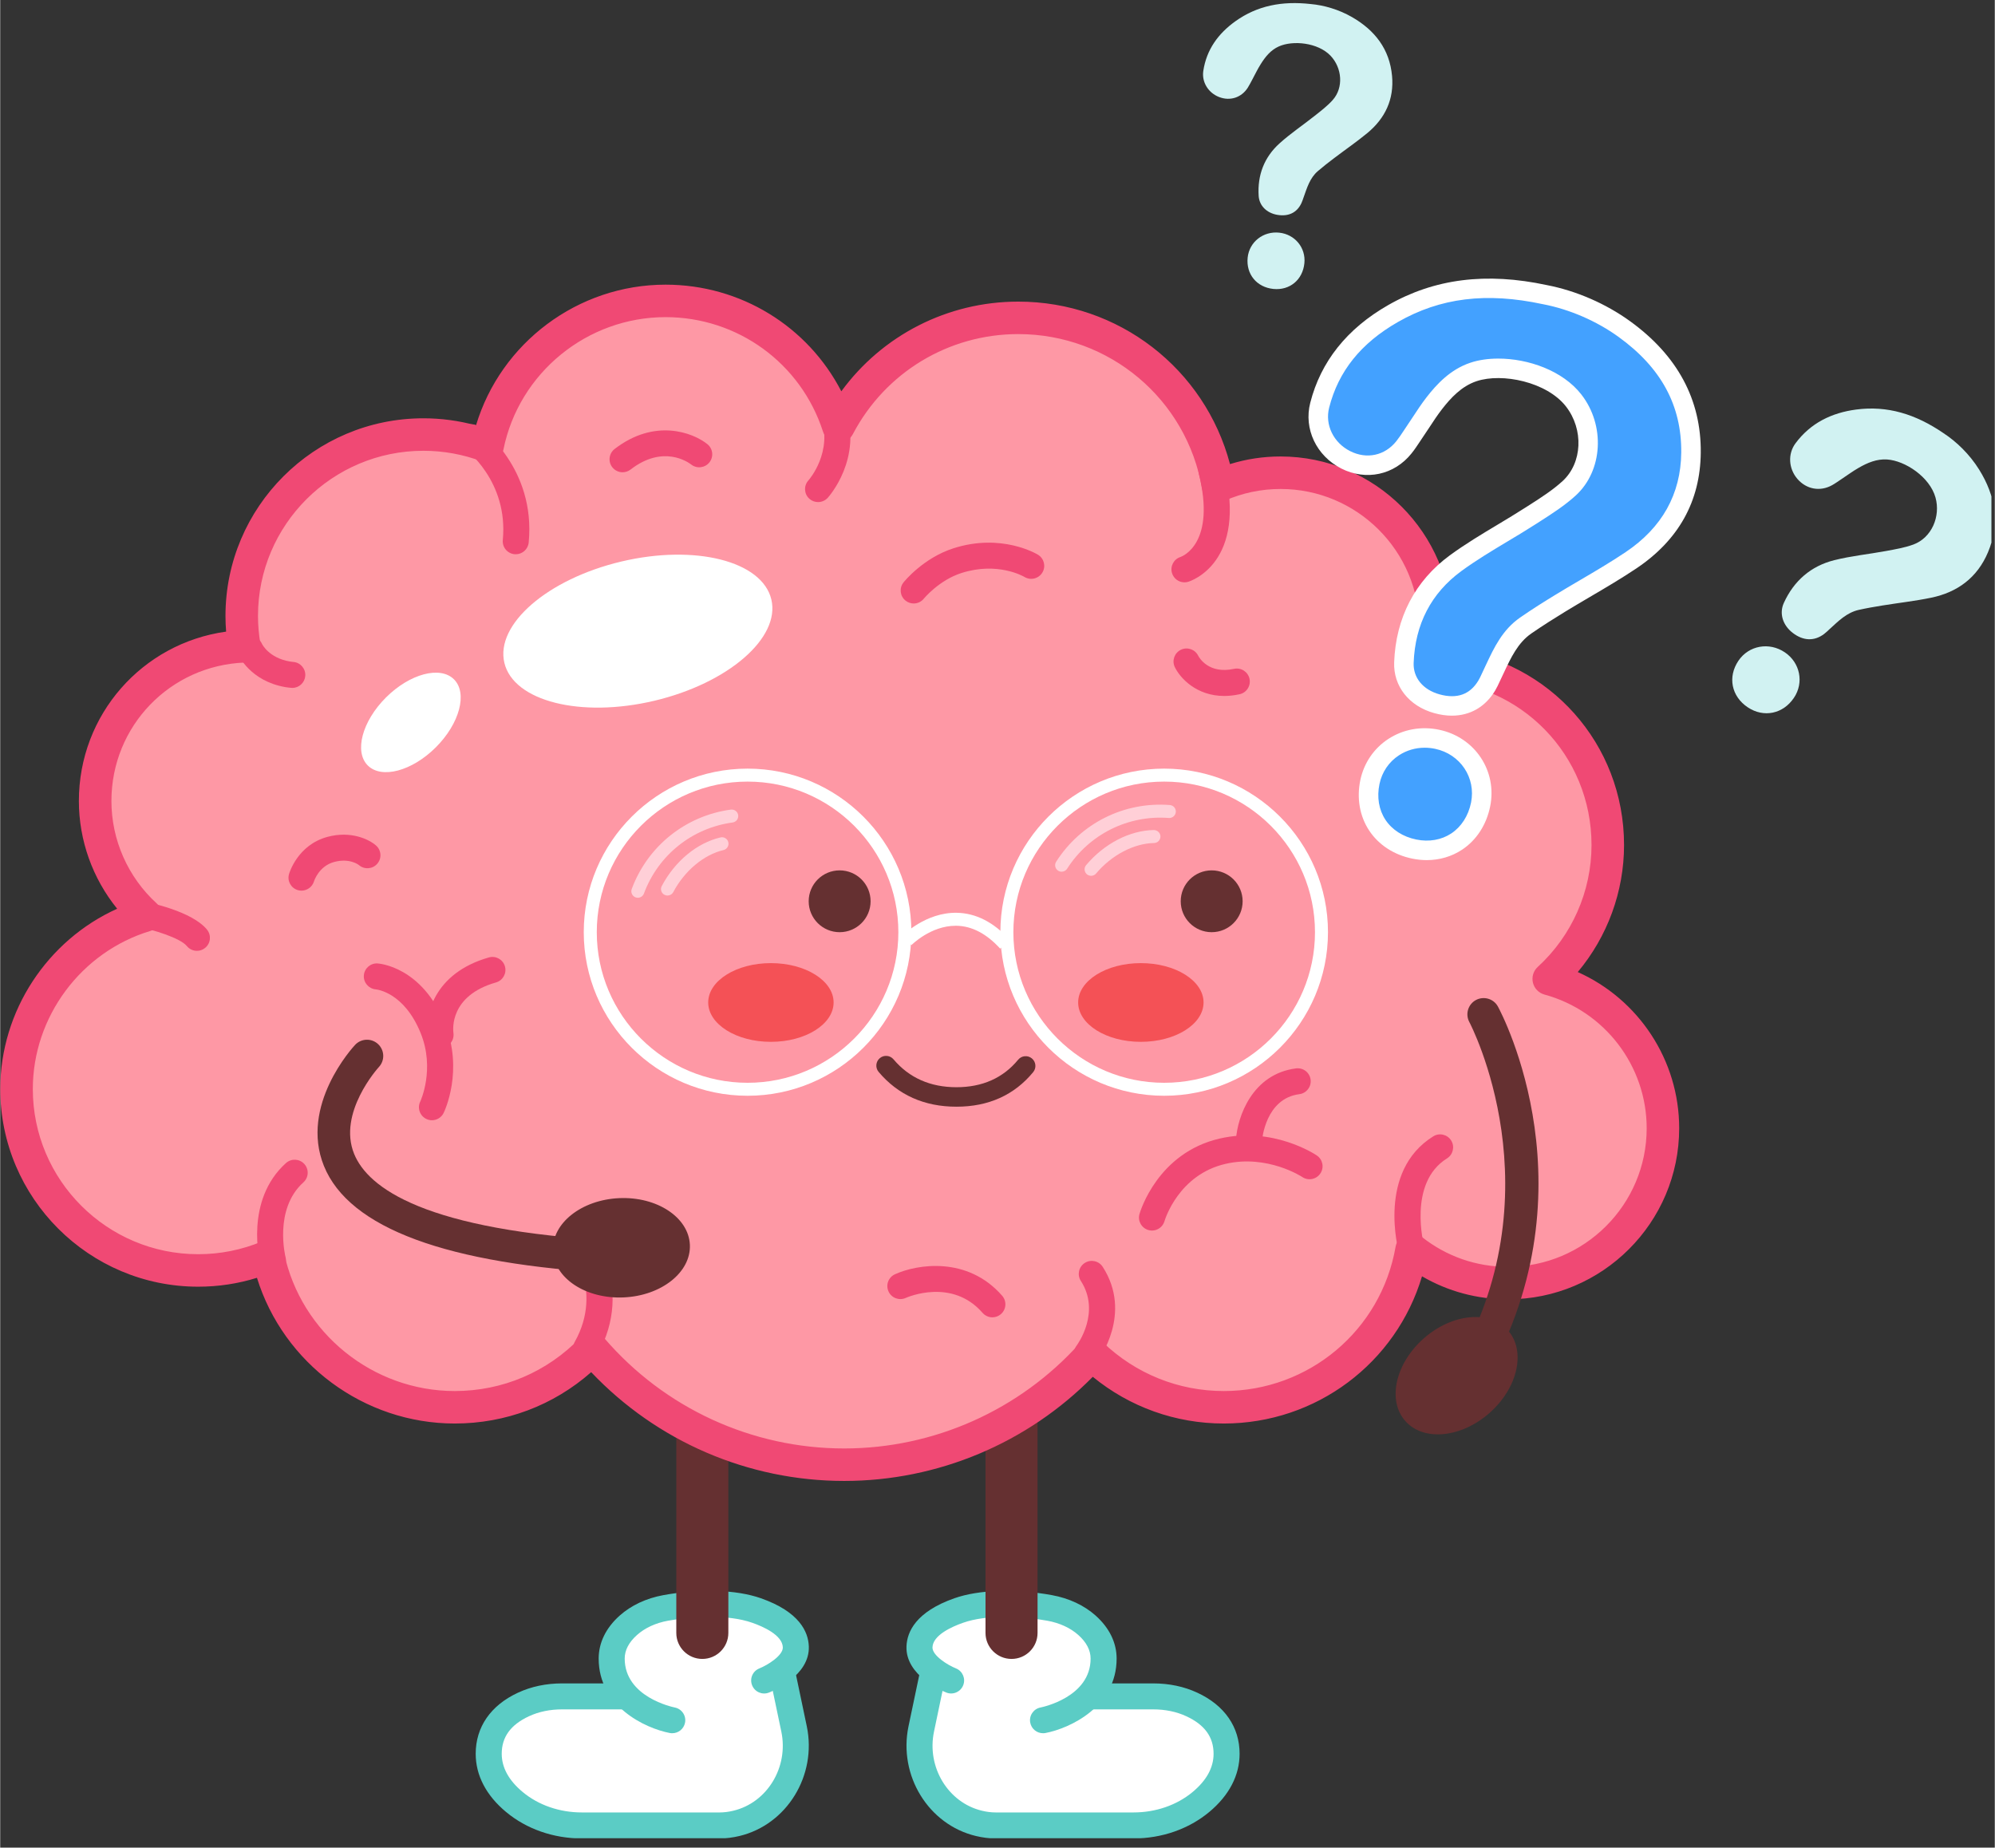<svg xmlns="http://www.w3.org/2000/svg" xmlns:xlink="http://www.w3.org/1999/xlink" width="393" zoomAndPan="magnify" viewBox="0 0 295.5 273.75" height="364" preserveAspectRatio="xMidYMid meet" version="1.0"><rect x="0" y="0" width="295.5" height="273.75" fill="#333333" stroke="none"/><defs><clipPath id="2fa68b4057"><path d="M 134.078 246.152 L 183.633 246.152 L 183.633 272.355 L 134.078 272.355 Z M 134.078 246.152 " clip-rule="nonzero"/></clipPath><clipPath id="7b6a7e4483"><path d="M 70.363 246.152 L 119.918 246.152 L 119.918 272.355 L 70.363 272.355 Z M 70.363 246.152 " clip-rule="nonzero"/></clipPath><clipPath id="0d60b464ce"><path d="M 263.719 60.117 L 295 60.117 L 295 95 L 263.719 95 Z M 263.719 60.117 " clip-rule="nonzero"/></clipPath><clipPath id="735ca4dfbe"><path d="M 178 0.105 L 207 0.105 L 207 32 L 178 32 Z M 178 0.105 " clip-rule="nonzero"/></clipPath></defs><path fill="#ffffff" d="M 176.543 252.539 C 174.75 251.707 172.773 251.34 170.793 251.34 L 161.32 251.34 L 161.203 251.324 C 162.5 249.98 163.469 248.172 163.469 245.742 C 163.469 243.598 162.297 241.961 161.004 240.809 C 159.461 239.43 157.516 238.609 155.48 238.238 C 151.152 237.449 145.777 237.289 142.012 238.617 C 139.051 239.656 136.293 241.34 136.191 244 C 136.109 246.176 138.461 247.754 139.863 248.5 L 138.109 248.27 L 136.453 256.16 C 135.156 262.352 138.848 268.691 145.004 270.16 C 145.84 270.359 146.676 270.465 147.484 270.465 L 167.883 270.465 C 171.516 270.465 175.102 269.309 177.895 266.988 C 179.938 265.285 181.688 262.93 181.688 259.848 C 181.688 255.848 179.004 253.684 176.543 252.539 " fill-opacity="1" fill-rule="nonzero"/><path fill="#ffffff" d="M 117.871 244 C 117.773 241.34 115.012 239.656 112.055 238.617 C 108.285 237.289 102.91 237.449 98.586 238.238 C 96.551 238.609 94.602 239.43 93.059 240.809 C 91.766 241.961 90.594 243.598 90.594 245.742 C 90.594 248.172 91.562 249.98 92.863 251.324 L 92.742 251.34 L 83.27 251.34 C 81.293 251.34 79.316 251.707 77.52 252.539 C 75.059 253.684 72.375 255.848 72.375 259.848 C 72.375 262.93 74.125 265.285 76.172 266.988 C 78.961 269.309 82.547 270.465 86.18 270.465 L 106.582 270.465 C 107.387 270.465 108.223 270.359 109.059 270.16 C 115.215 268.691 118.906 262.352 117.609 256.16 L 115.953 248.27 L 114.199 248.5 C 115.602 247.754 117.953 246.176 117.871 244 " fill-opacity="1" fill-rule="nonzero"/><g clip-path="url(#2fa68b4057)"><path fill="#5bccc5" d="M 167.883 272.391 L 147.484 272.391 C 146.539 272.391 145.555 272.27 144.555 272.031 C 137.52 270.352 133.039 263.059 134.566 255.77 L 136.223 247.875 C 136.441 246.836 137.457 246.168 138.508 246.387 C 139.547 246.602 140.215 247.621 139.996 248.664 L 138.344 256.559 C 137.238 261.824 140.43 267.09 145.453 268.285 C 146.156 268.457 146.84 268.539 147.484 268.539 L 167.883 268.539 C 171.191 268.539 174.309 267.465 176.66 265.508 C 178.719 263.797 179.762 261.891 179.762 259.848 C 179.762 257.363 178.445 255.547 175.73 254.289 C 174.27 253.609 172.609 253.266 170.793 253.266 L 161.32 253.266 C 160.254 253.266 159.395 252.402 159.395 251.34 C 159.395 250.277 160.254 249.418 161.32 249.418 L 170.793 249.418 C 173.172 249.418 175.383 249.879 177.355 250.797 C 181.395 252.668 183.617 255.883 183.617 259.848 C 183.617 263.043 182.062 266.02 179.129 268.465 C 176.086 271 172.09 272.391 167.883 272.391 " fill-opacity="1" fill-rule="nonzero"/></g><g clip-path="url(#7b6a7e4483)"><path fill="#5bccc5" d="M 106.582 272.391 L 86.18 272.391 C 81.973 272.391 77.977 271 74.938 268.465 C 72 266.02 70.445 263.043 70.445 259.848 C 70.445 255.883 72.668 252.668 76.707 250.797 C 78.684 249.879 80.891 249.418 83.27 249.418 L 92.742 249.418 C 93.809 249.418 94.672 250.277 94.672 251.34 C 94.672 252.402 93.809 253.266 92.742 253.266 L 83.27 253.266 C 81.453 253.266 79.793 253.609 78.332 254.289 C 75.621 255.547 74.301 257.363 74.301 259.848 C 74.301 261.891 75.348 263.797 77.402 265.508 C 79.754 267.465 82.871 268.539 86.18 268.539 L 106.582 268.539 C 107.223 268.539 107.906 268.457 108.609 268.285 C 113.637 267.09 116.828 261.824 115.723 256.559 L 114.066 248.664 C 113.848 247.621 114.516 246.602 115.559 246.387 C 116.605 246.168 117.621 246.836 117.84 247.875 L 119.496 255.77 C 121.023 263.059 116.543 270.352 109.508 272.031 C 108.512 272.27 107.523 272.391 106.582 272.391 " fill-opacity="1" fill-rule="nonzero"/></g><path fill="#5bccc5" d="M 154.492 256.801 C 153.586 256.801 152.781 256.164 152.602 255.242 C 152.398 254.199 153.082 253.191 154.125 252.988 C 154.43 252.926 161.543 251.445 161.543 245.742 C 161.543 244.504 160.93 243.324 159.719 242.242 C 158.543 241.195 156.961 240.465 155.133 240.133 C 151.43 239.457 146.207 239.18 142.652 240.434 C 140.984 241.016 138.184 242.27 138.117 244.07 C 138.07 245.277 140.359 246.703 141.594 247.195 C 142.578 247.59 143.062 248.711 142.668 249.695 C 142.277 250.68 141.164 251.168 140.176 250.777 C 139.551 250.531 134.102 248.258 134.266 243.93 C 134.348 241.789 135.641 238.812 141.371 236.801 C 144.996 235.527 150.398 235.352 155.824 236.344 C 158.352 236.805 160.586 237.852 162.289 239.371 C 164.324 241.191 165.398 243.391 165.398 245.742 C 165.398 252.855 158.508 256.066 154.859 256.77 C 154.738 256.793 154.613 256.801 154.492 256.801 " fill-opacity="1" fill-rule="nonzero"/><path fill="#5bccc5" d="M 99.57 256.801 C 99.449 256.801 99.328 256.793 99.203 256.77 C 95.559 256.066 88.664 252.855 88.664 245.742 C 88.664 243.391 89.738 241.191 91.773 239.375 C 93.477 237.852 95.715 236.805 98.238 236.344 C 103.664 235.352 109.07 235.527 112.691 236.801 C 118.422 238.812 119.719 241.789 119.797 243.93 C 119.961 248.258 114.512 250.531 113.891 250.777 C 112.898 251.172 111.781 250.68 111.391 249.691 C 111 248.703 111.484 247.586 112.477 247.195 C 113.703 246.703 115.992 245.277 115.945 244.07 C 115.879 242.27 113.078 241.016 111.41 240.434 C 107.855 239.18 102.633 239.457 98.93 240.133 C 97.105 240.465 95.52 241.195 94.344 242.246 C 93.133 243.324 92.52 244.504 92.52 245.742 C 92.52 251.445 99.637 252.926 99.938 252.988 C 100.98 253.195 101.664 254.207 101.457 255.246 C 101.277 256.164 100.473 256.801 99.57 256.801 " fill-opacity="1" fill-rule="nonzero"/><path fill="#653031" d="M 149.832 245.793 C 147.699 245.793 145.973 244.066 145.973 241.941 L 145.973 192.047 C 145.973 189.922 147.699 188.195 149.832 188.195 C 151.961 188.195 153.684 189.922 153.684 192.047 L 153.684 241.941 C 153.684 244.066 151.961 245.793 149.832 245.793 " fill-opacity="1" fill-rule="nonzero"/><path fill="#653031" d="M 104.02 245.793 C 101.891 245.793 100.164 244.066 100.164 241.941 L 100.164 192.047 C 100.164 189.922 101.891 188.195 104.02 188.195 C 106.148 188.195 107.875 189.922 107.875 192.047 L 107.875 241.941 C 107.875 244.066 106.148 245.793 104.02 245.793 " fill-opacity="1" fill-rule="nonzero"/><path fill="#fe98a5" d="M 229.418 145.035 C 234.793 140.121 238.164 133.059 238.164 125.207 C 238.164 110.621 226.523 98.758 212.016 98.352 C 212.434 96.629 212.656 94.832 212.656 92.984 C 212.656 80.312 202.371 70.043 189.688 70.043 C 186.395 70.043 183.266 70.738 180.434 71.984 C 177.996 57.852 165.672 47.094 150.824 47.094 C 139.25 47.094 129.211 53.629 124.188 63.203 C 120.699 52.398 110.555 44.582 98.574 44.582 C 85.547 44.582 74.68 53.832 72.199 66.113 C 69.242 65 66.039 64.383 62.695 64.383 C 47.832 64.383 35.785 76.418 35.785 91.262 C 35.785 92.793 35.922 94.297 36.168 95.762 C 23.883 96.219 14.066 106.301 14.066 118.68 C 14.066 125.391 16.953 131.43 21.555 135.625 C 10.484 138.957 2.422 149.215 2.422 161.355 C 2.422 176.199 14.469 188.234 29.332 188.234 C 33.008 188.234 36.512 187.496 39.703 186.16 C 42.406 198.926 53.75 208.508 67.336 208.508 C 75.332 208.508 82.543 205.188 87.684 199.855 C 96.711 210.355 110.094 217.016 125.039 217.016 C 139.613 217.016 152.699 210.688 161.715 200.641 C 166.789 205.508 173.68 208.508 181.273 208.508 C 195.223 208.508 206.801 198.41 209.098 185.137 C 213.02 188.246 217.973 190.105 223.363 190.105 C 236.051 190.105 246.332 179.836 246.332 167.164 C 246.332 156.59 239.164 147.691 229.418 145.035 " fill-opacity="1" fill-rule="nonzero"/><path fill="#f04974" d="M 87.684 197.449 C 87.707 197.449 87.727 197.449 87.754 197.449 C 88.43 197.469 89.07 197.773 89.512 198.285 C 98.434 208.66 111.379 214.609 125.039 214.609 C 138.328 214.609 151.039 208.934 159.918 199.035 C 160.355 198.547 160.969 198.258 161.621 198.234 C 162.277 198.207 162.914 198.453 163.383 198.902 C 168.219 203.543 174.574 206.102 181.273 206.102 C 193.875 206.102 204.578 197.113 206.727 184.727 C 206.871 183.891 207.445 183.191 208.242 182.891 C 209.035 182.586 209.93 182.727 210.598 183.254 C 214.266 186.16 218.684 187.699 223.367 187.699 C 234.703 187.699 243.926 178.488 243.926 167.164 C 243.926 157.93 237.699 149.785 228.785 147.359 C 227.938 147.125 227.281 146.457 227.074 145.602 C 226.867 144.75 227.141 143.852 227.789 143.262 C 232.852 138.633 235.754 132.055 235.754 125.207 C 235.754 111.871 225.297 101.129 211.949 100.758 C 211.223 100.738 210.547 100.391 210.105 99.816 C 209.664 99.238 209.504 98.496 209.676 97.789 C 210.055 96.211 210.246 94.59 210.246 92.984 C 210.246 81.66 201.023 72.449 189.688 72.449 C 186.812 72.449 184.027 73.035 181.406 74.188 C 180.727 74.484 179.949 74.457 179.297 74.105 C 178.641 73.754 178.188 73.125 178.059 72.395 C 175.773 59.129 164.316 49.5 150.824 49.5 C 140.504 49.5 131.117 55.18 126.324 64.32 C 125.871 65.18 124.945 65.688 123.984 65.602 C 123.016 65.52 122.191 64.867 121.895 63.941 C 118.621 53.801 109.25 46.988 98.574 46.988 C 86.957 46.988 76.855 55.23 74.559 66.59 C 74.422 67.281 73.984 67.879 73.367 68.219 C 72.746 68.562 72.008 68.613 71.348 68.363 C 68.578 67.32 65.664 66.789 62.695 66.789 C 49.184 66.789 38.191 77.766 38.191 91.262 C 38.191 92.609 38.312 93.988 38.543 95.359 C 38.656 96.043 38.473 96.742 38.035 97.277 C 37.598 97.816 36.949 98.141 36.254 98.164 C 25.164 98.578 16.477 107.59 16.477 118.68 C 16.477 124.434 18.922 129.965 23.18 133.848 C 23.82 134.43 24.098 135.312 23.906 136.16 C 23.711 137.004 23.082 137.68 22.254 137.93 C 11.996 141.016 4.832 150.652 4.832 161.355 C 4.832 174.848 15.824 185.828 29.332 185.828 C 32.602 185.828 35.777 185.191 38.777 183.941 C 39.434 183.664 40.188 183.695 40.824 184.031 C 41.461 184.363 41.914 184.961 42.062 185.664 C 44.57 197.508 55.199 206.102 67.336 206.102 C 74.418 206.102 81.027 203.289 85.949 198.188 C 86.402 197.715 87.031 197.449 87.684 197.449 Z M 125.039 219.422 C 110.82 219.422 97.301 213.578 87.555 203.305 C 81.961 208.23 74.875 210.914 67.336 210.914 C 53.863 210.914 41.953 201.984 38.039 189.324 C 35.23 190.199 32.312 190.641 29.332 190.641 C 13.164 190.641 0.012 177.504 0.012 161.355 C 0.012 149.812 6.973 139.312 17.328 134.641 C 13.691 130.156 11.656 124.512 11.656 118.68 C 11.656 105.871 21.047 95.309 33.469 93.582 C 33.406 92.805 33.375 92.031 33.375 91.262 C 33.375 75.113 46.527 61.977 62.695 61.977 C 65.348 61.977 67.957 62.328 70.488 63.027 C 74.164 50.797 85.578 42.176 98.574 42.176 C 109.699 42.176 119.645 48.359 124.613 57.977 C 130.676 49.68 140.34 44.688 150.824 44.688 C 165.699 44.688 178.465 54.652 182.195 68.762 C 184.613 68.012 187.121 67.633 189.688 67.633 C 203.68 67.633 215.066 79.008 215.066 92.984 C 215.066 94.039 215 95.098 214.867 96.152 C 229.488 97.914 240.574 110.184 240.574 125.207 C 240.574 132.109 238.109 138.781 233.715 144.023 C 242.727 148.047 248.742 157.078 248.742 167.164 C 248.742 181.141 237.359 192.512 223.367 192.512 C 218.824 192.512 214.488 191.344 210.641 189.102 C 206.816 201.934 194.992 210.914 181.273 210.914 C 174.141 210.914 167.336 208.473 161.867 203.992 C 152.184 213.828 138.895 219.422 125.039 219.422 " fill-opacity="1" fill-rule="nonzero"/><path fill="#f04974" d="M 121.168 74.391 C 120.707 74.391 120.242 74.227 119.871 73.895 C 119.086 73.184 119.023 71.969 119.734 71.18 C 119.898 70.992 123.375 66.98 121.59 61.711 C 121.246 60.703 121.789 59.609 122.797 59.27 C 123.805 58.93 124.898 59.469 125.242 60.477 C 127.77 67.941 122.809 73.527 122.598 73.762 C 122.215 74.18 121.691 74.391 121.168 74.391 " fill-opacity="1" fill-rule="nonzero"/><path fill="#f04974" d="M 175.449 86.281 C 174.617 86.281 173.852 85.742 173.602 84.906 C 173.301 83.898 173.863 82.836 174.867 82.52 C 175.145 82.422 180.16 80.504 177.559 70.113 C 177.305 69.082 177.93 68.039 178.961 67.781 C 179.992 67.527 181.043 68.148 181.301 69.18 C 184.855 83.371 176.367 86.09 176.004 86.199 C 175.816 86.254 175.633 86.281 175.449 86.281 " fill-opacity="1" fill-rule="nonzero"/><path fill="#f04974" d="M 76.383 82.121 C 76.32 82.121 76.258 82.121 76.195 82.113 C 75.133 82.012 74.359 81.07 74.461 80.012 C 75.301 71.277 68.945 66.539 68.676 66.344 C 67.816 65.719 67.625 64.516 68.246 63.656 C 68.867 62.797 70.066 62.602 70.926 63.219 C 71.273 63.465 79.355 69.387 78.297 80.379 C 78.203 81.375 77.363 82.121 76.383 82.121 " fill-opacity="1" fill-rule="nonzero"/><path fill="#f04974" d="M 181.344 103.117 C 177.23 103.117 174.801 100.469 174.016 98.836 C 173.559 97.875 173.965 96.73 174.926 96.27 C 175.875 95.812 177.02 96.211 177.484 97.156 C 177.645 97.457 179.043 99.914 182.793 99.098 C 183.84 98.875 184.859 99.535 185.086 100.57 C 185.312 101.609 184.652 102.637 183.609 102.863 C 182.805 103.035 182.051 103.117 181.344 103.117 " fill-opacity="1" fill-rule="nonzero"/><path fill="#f04974" d="M 92.203 69.973 C 91.629 69.973 91.059 69.715 90.68 69.227 C 90.027 68.387 90.18 67.176 91.023 66.527 C 96.93 61.953 102.598 64.059 104.773 65.812 C 105.598 66.48 105.73 67.691 105.059 68.52 C 104.395 69.34 103.188 69.473 102.359 68.816 C 101.941 68.492 98.215 65.828 93.387 69.57 C 93.035 69.84 92.617 69.973 92.203 69.973 " fill-opacity="1" fill-rule="nonzero"/><path fill="#f04974" d="M 29.145 140.879 C 28.586 140.879 28.031 140.637 27.652 140.172 C 26.664 138.969 22.633 137.73 20.223 137.273 C 19.176 137.074 18.488 136.066 18.688 135.023 C 18.887 133.98 19.887 133.289 20.941 133.492 C 22.168 133.723 28.414 135.023 30.637 137.734 C 31.309 138.559 31.188 139.77 30.363 140.441 C 30.004 140.738 29.574 140.879 29.145 140.879 " fill-opacity="1" fill-rule="nonzero"/><path fill="#f04974" d="M 63.961 165.98 C 63.68 165.98 63.391 165.918 63.121 165.785 C 62.164 165.32 61.766 164.164 62.23 163.211 C 62.25 163.172 64.469 158.402 62.281 153.043 C 59.836 147.035 55.809 146.605 55.641 146.59 C 54.59 146.496 53.797 145.574 53.875 144.527 C 53.953 143.48 54.848 142.688 55.898 142.746 C 56.16 142.762 62.445 143.23 65.855 151.594 C 68.707 158.59 65.82 164.645 65.695 164.898 C 65.363 165.582 64.676 165.98 63.961 165.98 " fill-opacity="1" fill-rule="nonzero"/><path fill="#f04974" d="M 65.234 155.266 C 64.301 155.266 63.484 154.598 63.336 153.648 C 62.852 150.602 64.125 144.219 72.391 141.859 C 73.418 141.562 74.484 142.16 74.777 143.18 C 75.066 144.203 74.477 145.27 73.453 145.562 C 66.586 147.52 67.07 152.504 67.148 153.066 C 67.289 154.113 66.566 155.09 65.52 155.242 C 65.422 155.258 65.328 155.266 65.234 155.266 " fill-opacity="1" fill-rule="nonzero"/><path fill="#f04974" d="M 40.414 188.695 C 39.559 188.695 38.773 188.121 38.547 187.254 C 38.449 186.871 36.188 177.863 42.336 172.324 C 43.129 171.609 44.348 171.676 45.059 172.465 C 45.773 173.254 45.711 174.469 44.918 175.184 C 40.488 179.172 42.262 186.215 42.277 186.285 C 42.547 187.312 41.93 188.363 40.898 188.633 C 40.738 188.676 40.574 188.695 40.414 188.695 " fill-opacity="1" fill-rule="nonzero"/><path fill="#f04974" d="M 86.805 201.672 C 86.488 201.672 86.164 201.594 85.867 201.426 C 84.938 200.906 84.605 199.734 85.125 198.805 C 89.5 190.988 84.215 184.387 83.988 184.109 C 83.316 183.289 83.434 182.074 84.254 181.402 C 85.07 180.73 86.281 180.84 86.961 181.652 C 87.258 182.012 94.18 190.523 88.492 200.688 C 88.137 201.316 87.48 201.672 86.805 201.672 " fill-opacity="1" fill-rule="nonzero"/><path fill="#f04974" d="M 88.777 190.676 C 88.465 190.676 88.148 190.602 87.859 190.445 C 86.922 189.938 86.574 188.77 87.082 187.836 C 87.188 187.641 89.738 183.078 95.824 182.953 C 96.844 182.926 97.77 183.773 97.789 184.836 C 97.812 185.898 96.969 186.777 95.902 186.801 C 92.094 186.879 90.488 189.645 90.473 189.672 C 90.121 190.312 89.461 190.676 88.777 190.676 " fill-opacity="1" fill-rule="nonzero"/><path fill="#f04974" d="M 146.992 195.18 C 146.453 195.18 145.918 194.953 145.535 194.516 C 141.016 189.32 134.426 192.184 134.148 192.309 C 133.176 192.742 132.039 192.309 131.602 191.344 C 131.164 190.379 131.586 189.246 132.551 188.805 C 135.801 187.316 143.301 186.074 148.449 191.992 C 149.145 192.793 149.059 194.012 148.254 194.707 C 147.891 195.023 147.441 195.18 146.992 195.18 " fill-opacity="1" fill-rule="nonzero"/><path fill="#f04974" d="M 209.098 187.062 C 208.254 187.062 207.48 186.504 207.242 185.656 C 207.105 185.164 203.98 173.547 212.305 168.367 C 213.207 167.801 214.398 168.078 214.961 168.98 C 215.523 169.883 215.246 171.07 214.344 171.633 C 208.477 175.285 210.934 184.535 210.957 184.625 C 211.238 185.652 210.637 186.711 209.609 186.992 C 209.441 187.039 209.266 187.062 209.098 187.062 " fill-opacity="1" fill-rule="nonzero"/><path fill="#f04974" d="M 161.016 202.445 C 160.609 202.445 160.203 202.32 159.852 202.055 C 159.008 201.414 158.84 200.211 159.473 199.363 C 159.633 199.148 163.074 194.41 160.098 189.785 C 159.52 188.891 159.781 187.699 160.676 187.125 C 161.574 186.547 162.766 186.809 163.34 187.703 C 167.797 194.621 162.77 201.398 162.555 201.68 C 162.176 202.184 161.598 202.445 161.016 202.445 " fill-opacity="1" fill-rule="nonzero"/><path fill="#f04974" d="M 170.637 182.324 C 170.457 182.324 170.277 182.297 170.098 182.246 C 169.082 181.949 168.492 180.891 168.785 179.871 C 168.891 179.504 171.48 170.805 180.668 168.691 C 188.547 166.871 194.801 171.023 195.062 171.203 C 195.945 171.801 196.176 172.996 195.574 173.875 C 194.98 174.758 193.777 174.984 192.898 174.387 C 192.852 174.355 187.738 171.008 181.535 172.441 C 174.598 174.039 172.57 180.656 172.488 180.938 C 172.242 181.777 171.469 182.324 170.637 182.324 " fill-opacity="1" fill-rule="nonzero"/><path fill="#f04974" d="M 135.332 89.414 C 134.91 89.414 134.48 89.273 134.125 88.988 C 133.297 88.324 133.164 87.117 133.828 86.289 C 133.945 86.141 136.77 82.664 141.223 81.238 C 148.328 78.957 153.535 82.059 153.754 82.195 C 154.66 82.75 154.945 83.934 154.391 84.84 C 153.836 85.746 152.652 86.035 151.738 85.48 C 151.59 85.391 147.766 83.184 142.402 84.902 C 139.082 85.969 136.855 88.672 136.836 88.699 C 136.453 89.168 135.895 89.414 135.332 89.414 " fill-opacity="1" fill-rule="nonzero"/><path fill="#f04974" d="M 44.633 131.961 C 44.453 131.961 44.273 131.934 44.094 131.883 C 43.078 131.582 42.496 130.535 42.785 129.52 C 42.832 129.344 44.066 125.188 48.477 123.996 C 51.957 123.055 54.645 124.359 55.684 125.277 C 56.48 125.98 56.555 127.195 55.848 127.992 C 55.145 128.789 53.926 128.863 53.129 128.16 C 53.102 128.141 51.773 127.094 49.48 127.711 C 47.211 128.324 46.516 130.5 46.484 130.594 C 46.23 131.422 45.461 131.961 44.633 131.961 " fill-opacity="1" fill-rule="nonzero"/><path fill="#f04974" d="M 43.277 101.922 C 43.223 101.922 43.172 101.918 43.121 101.914 C 42.832 101.891 42.535 101.855 42.238 101.805 C 37.035 100.902 35.316 97.094 35.246 96.934 C 34.824 95.957 35.27 94.824 36.246 94.398 C 37.219 93.973 38.355 94.422 38.781 95.395 C 38.809 95.453 39.809 97.477 42.898 98.008 C 43.082 98.043 43.258 98.062 43.43 98.078 C 44.488 98.16 45.281 99.09 45.195 100.148 C 45.113 101.156 44.273 101.922 43.277 101.922 " fill-opacity="1" fill-rule="nonzero"/><path fill="#f04974" d="M 185.012 170.836 C 184.965 170.836 184.918 170.836 184.871 170.832 C 183.812 170.758 183.016 169.844 183.086 168.785 C 183.309 165.52 185.453 159.129 191.98 158.297 C 193.031 158.16 194.004 158.906 194.137 159.965 C 194.27 161.02 193.523 161.984 192.469 162.117 C 187.465 162.754 186.953 168.797 186.934 169.051 C 186.855 170.062 186.012 170.836 185.012 170.836 " fill-opacity="1" fill-rule="nonzero"/><path fill="#ffffff" d="M 74.691 98.203 C 76.047 103.902 86 106.414 96.922 103.824 C 107.844 101.23 115.602 94.516 114.246 88.82 C 112.891 83.125 102.938 80.609 92.016 83.199 C 81.09 85.793 73.336 92.512 74.691 98.203 " fill-opacity="1" fill-rule="nonzero"/><path fill="#ffffff" d="M 54.457 113.414 C 56.5 115.453 61.012 114.25 64.539 110.727 C 68.066 107.203 69.27 102.695 67.23 100.656 C 65.191 98.621 60.676 99.824 57.148 103.344 C 53.621 106.867 52.418 111.375 54.457 113.414 " fill-opacity="1" fill-rule="nonzero"/><path fill="#653031" d="M 128.949 133.535 C 128.949 136.066 126.898 138.117 124.363 138.117 C 121.832 138.117 119.777 136.066 119.777 133.535 C 119.777 131.008 121.832 128.957 124.363 128.957 C 126.898 128.957 128.949 131.008 128.949 133.535 " fill-opacity="1" fill-rule="nonzero"/><path fill="#653031" d="M 184.066 133.535 C 184.066 136.066 182.012 138.117 179.48 138.117 C 176.945 138.117 174.895 136.066 174.895 133.535 C 174.895 131.008 176.945 128.957 179.48 128.957 C 182.012 128.957 184.066 131.008 184.066 133.535 " fill-opacity="1" fill-rule="nonzero"/><path fill="#653031" d="M 141.668 163.973 C 136.902 163.973 133.023 162.238 130.137 158.816 C 129.625 158.207 129.703 157.293 130.312 156.781 C 130.922 156.266 131.836 156.348 132.348 156.957 C 134.66 159.695 137.793 161.086 141.668 161.086 C 145.512 161.086 148.586 159.715 150.805 157.016 C 151.312 156.398 152.219 156.309 152.84 156.816 C 153.457 157.324 153.543 158.234 153.039 158.848 C 150.242 162.25 146.418 163.973 141.668 163.973 " fill-opacity="1" fill-rule="nonzero"/><path fill="#f45156" d="M 123.469 148.527 C 123.469 151.75 119.309 154.363 114.18 154.363 C 109.047 154.363 104.891 151.75 104.891 148.527 C 104.891 145.309 109.047 142.699 114.18 142.699 C 119.309 142.699 123.469 145.309 123.469 148.527 " fill-opacity="1" fill-rule="nonzero"/><path fill="#f45156" d="M 178.277 148.527 C 178.277 151.75 174.117 154.363 168.984 154.363 C 163.855 154.363 159.699 151.75 159.699 148.527 C 159.699 145.309 163.855 142.699 168.984 142.699 C 174.117 142.699 178.277 145.309 178.277 148.527 " fill-opacity="1" fill-rule="nonzero"/><path fill="#ffffff" d="M 172.445 115.805 C 160.125 115.805 150.102 125.812 150.102 138.117 C 150.102 150.418 160.125 160.43 172.445 160.43 C 184.762 160.43 194.785 150.418 194.785 138.117 C 194.785 125.812 184.762 115.805 172.445 115.805 Z M 172.445 162.352 C 159.062 162.352 148.176 151.48 148.176 138.117 C 148.176 124.754 159.062 113.883 172.445 113.883 C 185.824 113.883 196.711 124.754 196.711 138.117 C 196.711 151.48 185.824 162.352 172.445 162.352 " fill-opacity="1" fill-rule="nonzero"/><path fill="#ffffff" d="M 110.723 115.805 C 98.402 115.805 88.383 125.812 88.383 138.117 C 88.383 150.418 98.402 160.43 110.723 160.43 C 123.039 160.43 133.062 150.418 133.062 138.117 C 133.062 125.812 123.039 115.805 110.723 115.805 Z M 110.723 162.352 C 97.34 162.352 86.453 151.48 86.453 138.117 C 86.453 124.754 97.34 113.883 110.723 113.883 C 124.102 113.883 134.988 124.754 134.988 138.117 C 134.988 151.48 124.102 162.352 110.723 162.352 " fill-opacity="1" fill-rule="nonzero"/><path fill="#ffcfd7" d="M 94.469 133.016 C 94.355 133.016 94.246 132.996 94.133 132.957 C 93.633 132.773 93.379 132.215 93.562 131.719 C 95.914 125.367 101.543 120.859 108.25 119.953 C 108.773 119.887 109.262 120.254 109.332 120.777 C 109.406 121.305 109.035 121.789 108.508 121.863 C 102.508 122.672 97.477 126.703 95.371 132.387 C 95.227 132.777 94.859 133.016 94.469 133.016 " fill-opacity="1" fill-rule="nonzero"/><path fill="#ffcfd7" d="M 98.859 132.688 C 98.707 132.688 98.555 132.652 98.41 132.578 C 97.938 132.328 97.758 131.746 98.012 131.277 C 99.965 127.586 103.219 124.895 106.715 124.074 C 107.227 123.953 107.75 124.273 107.871 124.789 C 107.992 125.309 107.672 125.828 107.156 125.949 C 104.238 126.633 101.387 129.02 99.715 132.176 C 99.539 132.504 99.207 132.688 98.859 132.688 " fill-opacity="1" fill-rule="nonzero"/><path fill="#ffcfd7" d="M 157.25 129.156 C 157.074 129.156 156.895 129.109 156.734 129.004 C 156.285 128.723 156.152 128.125 156.441 127.676 C 160.082 121.965 166.527 118.746 173.281 119.277 C 173.812 119.316 174.207 119.781 174.168 120.312 C 174.125 120.84 173.652 121.238 173.133 121.195 C 167.113 120.727 161.324 123.602 158.066 128.711 C 157.883 129 157.57 129.156 157.25 129.156 " fill-opacity="1" fill-rule="nonzero"/><path fill="#ffcfd7" d="M 161.617 129.762 C 161.398 129.762 161.176 129.688 160.996 129.539 C 160.59 129.195 160.535 128.59 160.879 128.18 C 163.57 124.988 167.32 123.043 170.91 122.98 C 171.426 122.988 171.879 123.391 171.891 123.926 C 171.898 124.457 171.477 124.895 170.945 124.906 C 167.949 124.957 164.656 126.688 162.355 129.422 C 162.164 129.648 161.891 129.762 161.617 129.762 " fill-opacity="1" fill-rule="nonzero"/><path fill="#ffffff" d="M 148.145 140.551 C 146.137 138.344 143.961 137.203 141.676 137.164 C 141.633 137.164 141.59 137.164 141.547 137.164 C 137.84 137.164 135.027 140.004 135 140.031 L 133.621 138.688 C 133.762 138.543 137.129 135.164 141.707 135.242 C 144.547 135.289 147.191 136.641 149.57 139.254 L 148.145 140.551 " fill-opacity="1" fill-rule="nonzero"/><path fill="#653031" d="M 92.352 192.23 C 86.75 192.473 82.066 189.379 81.891 185.312 C 81.715 181.254 86.113 177.766 91.715 177.52 C 97.316 177.277 102 180.375 102.176 184.438 C 102.355 188.496 97.953 191.988 92.352 192.23 " fill-opacity="1" fill-rule="nonzero"/><path fill="#653031" d="M 91.16 188.656 C 91.117 188.656 91.074 188.656 91.031 188.656 C 66.176 187.324 51.688 181.973 47.957 172.742 C 44.34 163.785 52.238 155.176 52.574 154.816 C 53.484 153.844 55.008 153.789 55.98 154.695 C 56.953 155.602 57.008 157.121 56.102 158.094 C 55.98 158.227 49.961 164.887 52.434 170.961 C 54.484 176 62.891 182.328 91.285 183.848 C 92.617 183.918 93.637 185.051 93.562 186.379 C 93.496 187.664 92.43 188.656 91.16 188.656 " fill-opacity="1" fill-rule="nonzero"/><path fill="#653031" d="M 220.652 209.34 C 224.852 205.625 226.066 200.152 223.367 197.105 C 220.672 194.062 215.078 194.605 210.883 198.316 C 206.684 202.027 205.469 207.504 208.168 210.547 C 210.867 213.594 216.457 213.051 220.652 209.34 " fill-opacity="1" fill-rule="nonzero"/><path fill="#653031" d="M 217.352 206.613 C 216.93 206.613 216.504 206.504 216.113 206.27 C 214.973 205.586 214.602 204.109 215.289 202.973 C 230.984 176.844 217.785 151.68 217.652 151.43 C 217.023 150.258 217.461 148.801 218.629 148.168 C 219.801 147.543 221.258 147.973 221.891 149.141 C 222.5 150.262 236.566 176.906 219.422 205.445 C 218.969 206.199 218.172 206.613 217.352 206.613 " fill-opacity="1" fill-rule="nonzero"/><path fill="#43a1ff" d="M 228.852 43.656 C 232.664 44.391 236.871 46.051 240.609 48.75 C 246.84 53.254 250.562 59.184 250.492 67.059 C 250.426 73.945 247.234 79.234 241.602 83.012 C 238.188 85.305 234.559 87.281 231.043 89.43 C 229.336 90.473 227.641 91.543 226 92.684 C 223.441 94.461 222.324 97.254 221.047 99.926 C 220.785 100.48 220.547 101.051 220.234 101.574 C 218.645 104.223 216.039 105.16 212.832 104.266 C 209.844 103.43 207.848 101.098 207.957 98.172 C 208.188 92.09 210.723 87.031 215.617 83.445 C 219.145 80.859 223.051 78.797 226.742 76.422 C 228.707 75.16 230.73 73.914 232.441 72.344 C 236.051 69.043 236.129 63.219 233.109 59.336 C 229.82 55.117 222.578 53.672 218.266 55.109 C 215.809 55.93 214.023 57.734 212.477 59.727 C 211.414 61.086 210.52 62.574 209.543 64.004 C 209.023 64.766 208.539 65.555 207.965 66.273 C 205.816 68.965 202.406 69.684 199.34 68.129 C 196.285 66.582 194.664 63.242 195.484 60.043 C 197.055 53.891 200.973 49.535 206.344 46.461 C 213.176 42.547 220.523 41.863 228.852 43.656 " fill-opacity="1" fill-rule="nonzero"/><path fill="#ffffff" d="M 221.945 53.129 C 226.355 53.129 231.477 54.891 234.25 58.453 C 237.805 63.02 237.438 69.73 233.422 73.41 C 231.785 74.906 229.914 76.105 228.102 77.266 L 227.523 77.637 C 226.141 78.527 224.715 79.383 223.336 80.207 C 221.027 81.59 218.645 83.02 216.473 84.609 C 212 87.891 209.617 92.473 209.402 98.227 C 209.32 100.414 210.785 102.195 213.223 102.875 C 215.805 103.594 217.746 102.91 218.992 100.832 C 219.18 100.523 219.344 100.168 219.516 99.789 L 220.125 98.492 C 221.32 95.949 222.559 93.316 225.172 91.5 C 227 90.23 228.867 89.066 230.289 88.199 C 231.535 87.434 232.797 86.691 234.059 85.953 C 236.301 84.637 238.621 83.273 240.797 81.812 C 246.211 78.18 248.988 73.211 249.047 67.047 C 249.109 60.086 246.074 54.48 239.762 49.918 C 236.492 47.555 232.52 45.836 228.578 45.074 C 228.57 45.07 228.559 45.07 228.551 45.07 C 220.184 43.27 213.355 44.109 207.062 47.715 C 201.59 50.848 198.262 54.996 196.883 60.398 C 196.238 62.938 197.516 65.586 199.992 66.84 C 202.445 68.082 205.129 67.508 206.832 65.375 C 207.207 64.902 207.551 64.387 207.914 63.84 C 208.059 63.621 208.203 63.406 208.348 63.188 C 208.656 62.742 208.953 62.285 209.254 61.828 C 209.902 60.84 210.574 59.812 211.332 58.84 C 212.77 56.992 214.805 54.742 217.809 53.742 C 219.023 53.332 220.441 53.129 221.945 53.129 Z M 215.066 106.035 C 214.23 106.035 213.352 105.91 212.445 105.656 C 208.707 104.617 206.379 101.656 206.516 98.121 C 206.762 91.531 209.613 86.059 214.762 82.281 C 217.039 80.613 219.484 79.148 221.852 77.73 C 223.207 76.914 224.613 76.074 225.957 75.207 L 226.539 74.836 C 228.25 73.742 230.016 72.609 231.465 71.281 C 234.398 68.594 234.621 63.637 231.969 60.223 C 229.125 56.574 222.512 55.215 218.727 56.477 C 216.473 57.23 214.879 58.988 213.617 60.609 C 212.93 61.492 212.32 62.426 211.672 63.414 C 211.363 63.883 211.055 64.352 210.738 64.812 L 210.324 65.434 C 209.941 66.012 209.551 66.602 209.094 67.172 C 206.539 70.375 202.359 71.277 198.684 69.418 C 194.992 67.543 193.098 63.543 194.082 59.688 C 195.641 53.57 199.523 48.699 205.625 45.207 C 212.473 41.285 220.164 40.312 229.145 42.242 C 233.48 43.082 237.855 44.98 241.453 47.582 C 248.48 52.66 252.012 59.215 251.938 67.074 C 251.871 74.25 248.664 80.016 242.41 84.211 C 240.16 85.719 237.805 87.102 235.523 88.441 C 234.277 89.176 233.031 89.906 231.797 90.66 C 230.41 91.512 228.59 92.645 226.824 93.867 C 224.848 95.242 223.824 97.418 222.746 99.719 L 222.145 100.992 C 221.945 101.426 221.742 101.871 221.473 102.32 C 220.016 104.75 217.75 106.035 215.066 106.035 " fill-opacity="1" fill-rule="nonzero"/><path fill="#43a1ff" d="M 209.504 125.805 C 204.668 124.82 201.918 120.668 202.922 115.875 C 203.867 111.352 208.258 108.562 212.891 109.535 C 217.414 110.488 220.23 114.719 219.324 119.199 C 218.352 123.992 214.23 126.766 209.504 125.805 " fill-opacity="1" fill-rule="nonzero"/><path fill="#ffffff" d="M 211.039 110.785 C 209.676 110.785 208.363 111.168 207.23 111.906 C 205.734 112.879 204.707 114.395 204.34 116.168 C 203.934 118.102 204.246 119.977 205.219 121.457 C 206.199 122.945 207.824 123.988 209.793 124.387 C 211.672 124.773 213.516 124.453 214.973 123.488 C 216.465 122.5 217.508 120.879 217.906 118.914 C 218.652 115.23 216.316 111.734 212.59 110.949 C 212.074 110.84 211.551 110.785 211.039 110.785 Z M 211.34 127.438 C 210.641 127.438 209.93 127.363 209.215 127.219 C 206.488 126.664 204.211 125.18 202.805 123.043 C 201.406 120.918 200.945 118.266 201.504 115.578 C 202.035 113.051 203.508 110.887 205.648 109.488 C 207.855 108.047 210.535 107.566 213.188 108.125 C 218.488 109.238 221.805 114.23 220.738 119.484 C 220.188 122.207 218.707 124.484 216.57 125.898 C 215.035 126.91 213.23 127.438 211.34 127.438 " fill-opacity="1" fill-rule="nonzero"/><g clip-path="url(#0d60b464ce)"><path fill="#d1f2f2" d="M 287.902 64.18 C 289.82 65.434 291.754 67.285 293.191 69.594 C 295.59 73.453 296.301 77.531 294.492 81.824 C 292.914 85.574 289.98 87.758 286.055 88.562 C 283.672 89.055 281.242 89.324 278.836 89.715 C 277.668 89.902 276.504 90.105 275.348 90.363 C 273.551 90.766 272.312 92.043 271.016 93.219 C 270.746 93.465 270.488 93.727 270.199 93.941 C 268.738 95.035 267.102 94.961 265.547 93.758 C 264.098 92.633 263.531 90.91 264.246 89.332 C 265.738 86.055 268.258 83.859 271.738 82.992 C 274.25 82.363 276.852 82.109 279.398 81.637 C 280.758 81.383 282.145 81.152 283.434 80.68 C 286.148 79.68 287.496 76.512 286.715 73.711 C 285.863 70.668 282.223 68.258 279.543 68.078 C 278.012 67.977 276.633 68.566 275.34 69.309 C 274.453 69.816 273.629 70.43 272.777 70.992 C 272.32 71.293 271.879 71.617 271.402 71.883 C 269.625 72.875 267.598 72.504 266.266 70.969 C 264.941 69.441 264.809 67.25 265.973 65.684 C 268.211 62.668 271.332 61.16 274.957 60.68 C 279.57 60.07 283.746 61.336 287.902 64.18 " fill-opacity="1" fill-rule="nonzero"/></g><path fill="#d1f2f2" d="M 258.898 104.797 C 256.473 103.176 255.898 100.293 257.523 97.891 C 259.055 95.629 262.082 95.086 264.398 96.656 C 266.66 98.188 267.254 101.133 265.75 103.379 C 264.145 105.785 261.266 106.379 258.898 104.797 " fill-opacity="1" fill-rule="nonzero"/><g clip-path="url(#735ca4dfbe)"><path fill="#d1f2f2" d="M 194.152 0.598 C 196.102 0.773 198.297 1.391 200.312 2.555 C 203.664 4.5 205.84 7.285 206.203 11.246 C 206.52 14.703 205.188 17.52 202.555 19.703 C 200.957 21.023 199.234 22.203 197.582 23.461 C 196.777 24.07 195.98 24.691 195.215 25.348 C 194.023 26.371 193.605 27.828 193.102 29.234 C 192.996 29.527 192.906 29.824 192.773 30.105 C 192.113 31.512 190.852 32.117 189.199 31.832 C 187.652 31.566 186.535 30.496 186.441 29.02 C 186.246 25.953 187.262 23.289 189.535 21.242 C 191.172 19.762 193.027 18.527 194.758 17.148 C 195.684 16.418 196.637 15.688 197.414 14.816 C 199.055 12.973 198.797 10.047 197.086 8.25 C 195.219 6.301 191.512 5.941 189.422 6.883 C 188.227 7.418 187.426 8.414 186.75 9.496 C 186.285 10.23 185.91 11.023 185.496 11.789 C 185.273 12.199 185.07 12.617 184.82 13.008 C 183.879 14.469 182.203 15.004 180.586 14.379 C 178.973 13.758 177.992 12.164 178.238 10.516 C 178.711 7.348 180.457 4.965 182.996 3.148 C 186.223 0.84 189.879 0.121 194.152 0.598 " fill-opacity="1" fill-rule="nonzero"/></g><path fill="#d1f2f2" d="M 188.625 42.812 C 186.148 42.562 184.555 40.617 184.812 38.16 C 185.059 35.844 187.121 34.219 189.496 34.473 C 191.812 34.723 193.445 36.703 193.215 38.996 C 192.973 41.453 191.047 43.055 188.625 42.812 " fill-opacity="1" fill-rule="nonzero"/></svg>